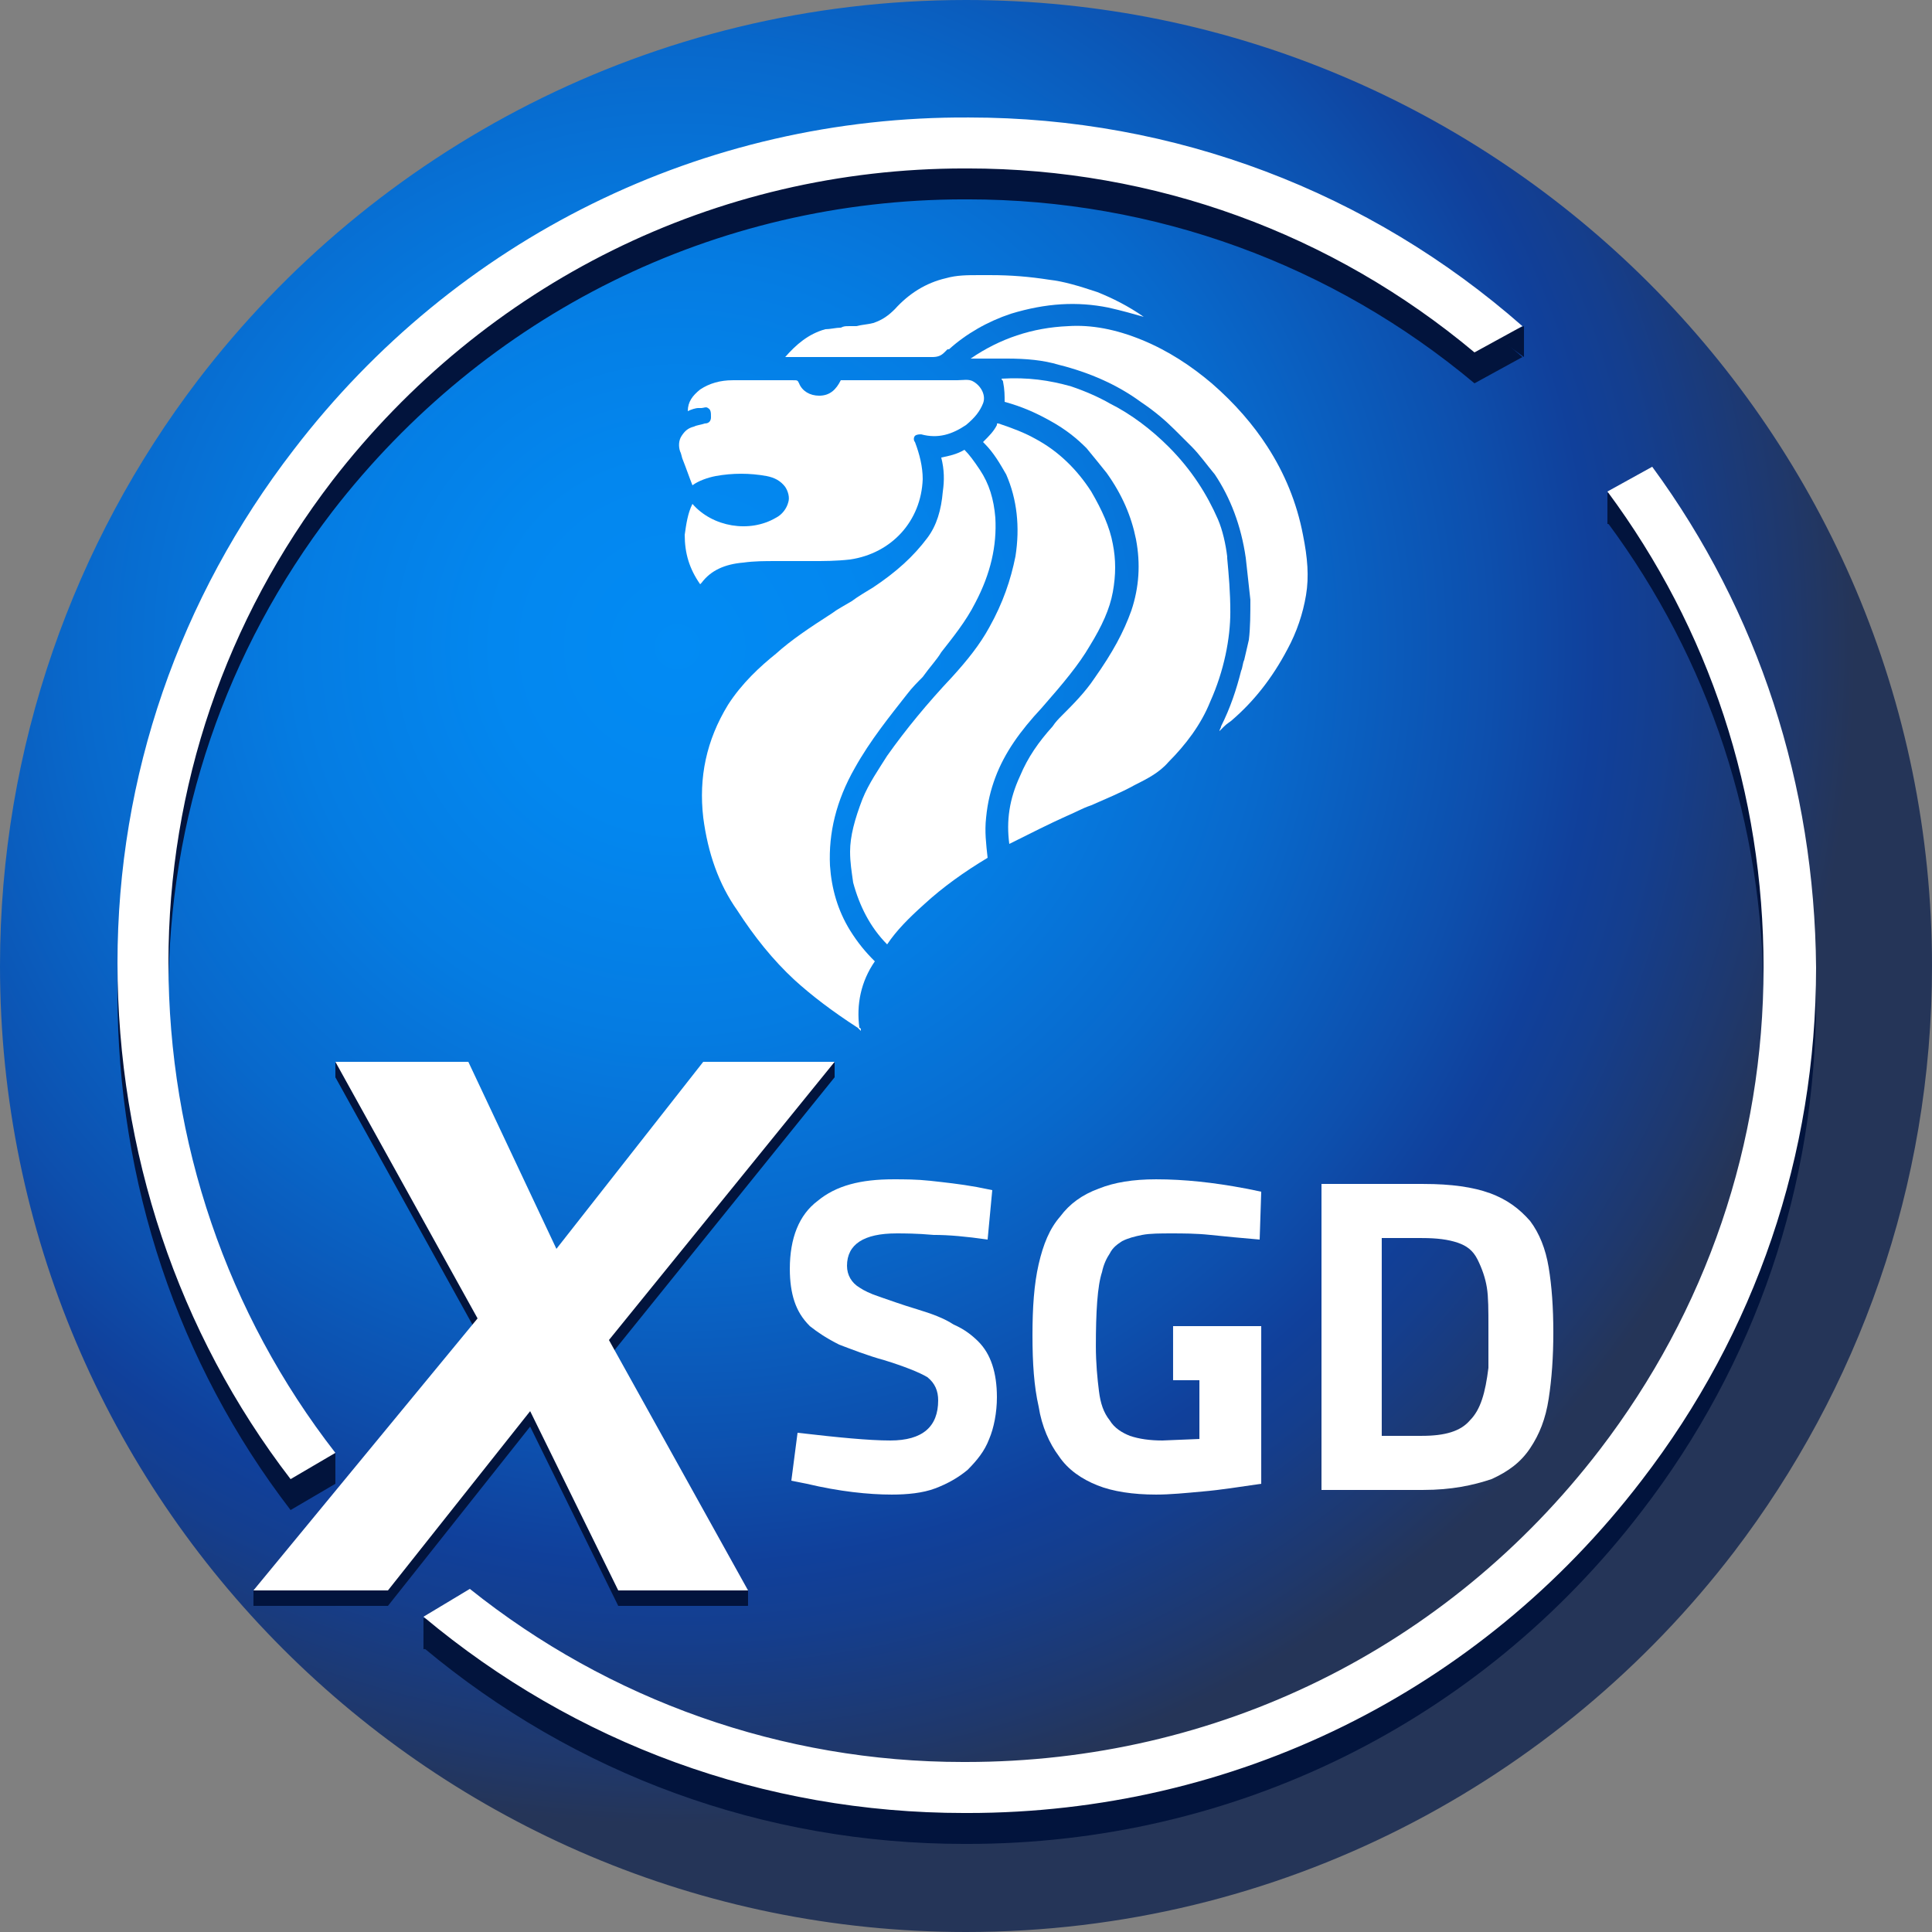 <svg width="32" height="32" viewBox="0 0 32 32" fill="none" xmlns="http://www.w3.org/2000/svg">
<rect x="0" y="0" width="32" height="32" fill="#808080" stroke="none"/>
<path d="M16 0C10.803 0 6.195 2.483 3.277 6.298C1.229 8.986 0 12.365 0 16C0 24.832 7.168 32 16 32C21.197 32 25.805 29.517 28.723 25.702C30.771 23.014 32 19.661 32 16C32 7.168 24.832 0 16 0Z" fill="url(#paint0_radial)"/>
<path d="M14.848 20.429C14.31 20.429 14.029 20.608 14.029 20.966C14.029 21.12 14.106 21.248 14.234 21.325C14.31 21.376 14.413 21.427 14.566 21.478C14.72 21.53 14.925 21.606 15.181 21.683C15.437 21.76 15.642 21.837 15.795 21.939C15.974 22.016 16.102 22.118 16.205 22.221C16.307 22.323 16.384 22.451 16.435 22.605C16.486 22.758 16.512 22.938 16.512 23.142C16.512 23.398 16.461 23.654 16.384 23.834C16.307 24.038 16.179 24.192 16.026 24.346C15.872 24.474 15.693 24.576 15.488 24.653C15.283 24.73 15.027 24.755 14.771 24.755C14.387 24.755 13.901 24.704 13.363 24.576L13.107 24.525L13.21 23.731C13.875 23.808 14.387 23.859 14.746 23.859C15.283 23.859 15.539 23.629 15.539 23.194C15.539 23.04 15.488 22.912 15.36 22.81C15.232 22.733 14.976 22.63 14.643 22.528C14.362 22.451 14.106 22.349 13.901 22.272C13.696 22.17 13.542 22.067 13.414 21.965C13.286 21.837 13.21 21.709 13.158 21.555C13.107 21.402 13.082 21.222 13.082 21.018C13.082 20.506 13.235 20.122 13.542 19.891C13.85 19.635 14.259 19.533 14.797 19.533C14.976 19.533 15.181 19.533 15.411 19.558C15.642 19.584 15.898 19.61 16.179 19.661L16.435 19.712L16.358 20.531C16 20.48 15.718 20.454 15.462 20.454C15.181 20.429 14.976 20.429 14.848 20.429Z" fill="white"/>
<path d="M19.891 22.861H19.43V21.965H20.89V24.576C20.531 24.627 20.224 24.678 19.917 24.704C19.635 24.73 19.379 24.755 19.149 24.755C18.765 24.755 18.432 24.704 18.176 24.602C17.92 24.499 17.69 24.346 17.536 24.115C17.383 23.91 17.255 23.629 17.203 23.296C17.127 22.963 17.101 22.579 17.101 22.118C17.101 21.658 17.127 21.274 17.203 20.941C17.28 20.608 17.383 20.352 17.562 20.147C17.715 19.942 17.92 19.789 18.202 19.686C18.458 19.584 18.765 19.533 19.149 19.533C19.61 19.533 20.096 19.584 20.634 19.686L20.89 19.738L20.864 20.531C20.557 20.506 20.301 20.48 20.045 20.454C19.814 20.429 19.584 20.429 19.405 20.429C19.226 20.429 19.047 20.429 18.919 20.454C18.791 20.48 18.688 20.506 18.586 20.557C18.509 20.608 18.432 20.659 18.381 20.762C18.33 20.838 18.279 20.941 18.253 21.069C18.176 21.299 18.151 21.734 18.151 22.298C18.151 22.579 18.176 22.835 18.202 23.04C18.227 23.245 18.279 23.398 18.381 23.526C18.458 23.654 18.586 23.731 18.714 23.782C18.867 23.834 19.047 23.859 19.251 23.859L19.866 23.834V22.861H19.891Z" fill="white"/>
<path d="M23.578 24.678H21.888V19.61H23.578C24.038 19.61 24.397 19.661 24.678 19.763C24.96 19.866 25.165 20.019 25.344 20.224C25.498 20.429 25.6 20.685 25.651 20.992C25.702 21.299 25.728 21.658 25.728 22.067C25.728 22.477 25.702 22.835 25.651 23.168C25.6 23.501 25.498 23.757 25.344 23.987C25.19 24.218 24.986 24.371 24.704 24.499C24.397 24.602 24.038 24.678 23.578 24.678ZM24.653 22.656C24.653 22.579 24.653 22.477 24.653 22.374C24.653 22.272 24.653 22.144 24.653 21.99C24.653 21.709 24.653 21.478 24.627 21.325C24.602 21.171 24.55 21.018 24.474 20.864C24.397 20.71 24.294 20.634 24.141 20.582C23.987 20.531 23.808 20.506 23.552 20.506H22.886V23.782H23.552C23.936 23.782 24.192 23.706 24.346 23.526C24.525 23.347 24.602 23.066 24.653 22.656Z" fill="white"/>
<path d="M5.555 24.576C3.763 22.272 2.79 19.43 2.79 16.461C2.79 13.542 3.738 10.778 5.504 8.474C8.038 5.197 11.853 3.302 15.974 3.302C16 3.302 16 3.302 16.026 3.302C19.123 3.302 22.067 4.378 24.422 6.349L25.216 5.914C22.682 3.686 19.456 2.458 16.051 2.458C11.648 2.432 7.552 4.454 4.864 7.962C2.97 10.419 1.946 13.363 1.946 16.461C1.946 19.584 2.944 22.579 4.813 25.011L5.555 24.576Z" fill="#02143D"/>
<path d="M27.366 8.243L26.624 8.653C28.314 10.931 29.21 13.645 29.21 16.538C29.21 19.456 28.262 22.221 26.496 24.525C23.962 27.827 20.147 29.696 16 29.696C15.974 29.696 15.974 29.696 15.949 29.696C12.954 29.696 10.086 28.672 7.782 26.829L7.014 27.29C9.523 29.389 12.646 30.541 15.974 30.541C16 30.541 16 30.541 16.026 30.541C20.429 30.541 24.499 28.544 27.187 25.037C29.082 22.579 30.08 19.635 30.08 16.538C30.054 13.517 29.133 10.65 27.366 8.243Z" fill="#02143D"/>
<path d="M25.242 5.402V5.914L24.781 5.581L25.242 5.402Z" fill="#02143D"/>
<path d="M26.624 8.166V8.678L27.008 8.73L26.982 8.166H26.624Z" fill="#02143D"/>
<path d="M5.555 24.064V24.576L5.171 24.602L5.094 24.166L5.555 24.064Z" fill="#02143D"/>
<path d="M7.014 26.803V27.315L7.629 27.264L7.552 26.906L7.014 26.803Z" fill="#02143D"/>
<path d="M5.555 24.064C3.763 21.76 2.79 18.918 2.79 15.949C2.79 13.03 3.738 10.266 5.504 7.962C8.038 4.685 11.853 2.79 15.974 2.79C16 2.79 16 2.79 16.026 2.79C19.123 2.79 22.067 3.866 24.422 5.837L25.216 5.402C22.682 3.174 19.456 1.946 16.051 1.946C11.648 1.92 7.552 3.942 4.864 7.45C2.97 9.907 1.946 12.851 1.946 15.949C1.946 19.072 2.944 22.067 4.813 24.499L5.555 24.064Z" fill="white"/>
<path d="M27.366 7.731L26.624 8.141C28.314 10.419 29.21 13.133 29.21 16.026C29.21 18.944 28.262 21.709 26.496 24.013C23.962 27.315 20.147 29.184 16 29.184C15.974 29.184 15.974 29.184 15.949 29.184C12.954 29.184 10.086 28.16 7.782 26.317L7.014 26.778C9.523 28.877 12.646 30.029 15.974 30.029C16 30.029 16 30.029 16.026 30.029C20.429 30.029 24.499 28.032 27.187 24.525C29.082 22.067 30.08 19.123 30.08 16.026C30.054 13.005 29.133 10.138 27.366 7.731Z" fill="white"/>
<path d="M13.824 17.843H11.648L9.216 20.941L7.757 17.843H5.555L7.91 22.093L4.198 26.598H6.426L8.781 23.629L10.24 26.598H12.39L10.086 22.477L13.824 17.843Z" fill="#02143D"/>
<path d="M4.198 26.342V26.598L4.608 26.522L4.557 26.266L4.198 26.342Z" fill="#02143D"/>
<path d="M12.39 26.342V26.598L12.006 26.291L12.39 26.342Z" fill="#02143D"/>
<path d="M5.555 17.587V17.843L5.862 17.997L5.76 17.638L5.555 17.587Z" fill="#02143D"/>
<path d="M13.824 17.587V17.843L13.414 17.894L13.824 17.587Z" fill="#02143D"/>
<path d="M13.824 17.587H11.648L9.216 20.685L7.757 17.587H5.555L7.91 21.837L4.198 26.342H6.426L8.781 23.373L10.24 26.342H12.39L10.086 22.195L13.824 17.587Z" fill="white"/>
<path d="M15.59 10.803C15.77 10.573 16 10.291 16.154 9.984C16.41 9.498 16.512 9.037 16.486 8.576C16.461 8.269 16.384 8.013 16.23 7.782C16.128 7.629 16.051 7.526 15.974 7.45C15.846 7.526 15.718 7.552 15.59 7.578C15.642 7.782 15.642 7.962 15.616 8.141C15.59 8.448 15.514 8.704 15.36 8.909C15.13 9.216 14.848 9.472 14.464 9.728C14.336 9.805 14.208 9.882 14.106 9.958C13.978 10.035 13.875 10.086 13.773 10.163C13.414 10.394 13.107 10.598 12.851 10.829C12.595 11.034 12.288 11.315 12.058 11.674C11.699 12.262 11.571 12.877 11.648 13.542C11.725 14.131 11.904 14.643 12.211 15.078C12.493 15.514 12.8 15.898 13.158 16.23C13.44 16.486 13.773 16.742 14.208 17.024L14.259 17.075C14.259 17.05 14.259 17.024 14.234 17.024C14.182 16.64 14.259 16.256 14.49 15.923C14.336 15.77 14.208 15.616 14.08 15.411C13.875 15.078 13.773 14.72 13.747 14.336C13.722 13.798 13.85 13.261 14.157 12.723C14.413 12.262 14.746 11.853 15.027 11.494C15.104 11.392 15.206 11.29 15.283 11.213C15.411 11.034 15.514 10.931 15.59 10.803Z" fill="white"/>
<path d="M18.048 10.701C18.253 10.368 18.381 10.086 18.432 9.805C18.483 9.523 18.483 9.267 18.432 9.011C18.381 8.73 18.253 8.448 18.074 8.141C17.843 7.782 17.536 7.475 17.152 7.27C16.973 7.168 16.768 7.091 16.538 7.014C16.512 7.014 16.512 7.014 16.512 7.014C16.512 7.014 16.512 7.014 16.512 7.04C16.461 7.142 16.384 7.219 16.307 7.296L16.282 7.322L16.307 7.347C16.461 7.501 16.563 7.68 16.666 7.859C16.845 8.269 16.896 8.73 16.819 9.216C16.742 9.6 16.614 9.984 16.384 10.394C16.23 10.675 16.026 10.931 15.77 11.213C15.36 11.648 15.002 12.083 14.694 12.518C14.566 12.723 14.387 12.979 14.285 13.235C14.157 13.568 14.08 13.85 14.08 14.106C14.08 14.285 14.106 14.438 14.131 14.618C14.234 15.002 14.413 15.36 14.694 15.642C14.848 15.411 15.053 15.206 15.309 14.976C15.616 14.694 15.974 14.438 16.358 14.208C16.333 13.978 16.307 13.773 16.333 13.542C16.358 13.286 16.41 13.082 16.486 12.877C16.64 12.467 16.896 12.109 17.254 11.725C17.613 11.315 17.869 11.008 18.048 10.701Z" fill="white"/>
<path d="M16.717 13.978C17.075 13.798 17.382 13.645 17.664 13.517C17.792 13.466 17.92 13.389 18.074 13.338C18.304 13.235 18.56 13.133 18.79 13.005C18.995 12.902 19.2 12.8 19.354 12.621C19.635 12.339 19.891 12.006 20.045 11.622C20.275 11.11 20.378 10.573 20.378 10.138C20.378 9.805 20.352 9.523 20.326 9.242V9.216C20.301 9.011 20.25 8.781 20.173 8.602C19.994 8.192 19.738 7.782 19.354 7.398C19.072 7.117 18.739 6.861 18.381 6.682C18.202 6.579 17.971 6.477 17.741 6.4C17.382 6.298 17.024 6.246 16.589 6.272C16.589 6.298 16.614 6.298 16.614 6.323C16.64 6.451 16.64 6.554 16.64 6.656C16.922 6.733 17.152 6.835 17.382 6.963C17.664 7.117 17.843 7.27 17.997 7.424C18.125 7.578 18.227 7.706 18.33 7.834C18.586 8.192 18.739 8.55 18.816 8.934C18.893 9.344 18.867 9.728 18.739 10.112C18.611 10.47 18.432 10.803 18.125 11.238C17.971 11.469 17.766 11.674 17.587 11.853C17.536 11.904 17.485 11.955 17.434 12.032C17.203 12.288 17.024 12.544 16.896 12.851C16.717 13.235 16.666 13.594 16.717 13.978Z" fill="white"/>
<path d="M16 7.04C16.154 6.912 16.23 6.81 16.282 6.682C16.333 6.554 16.256 6.4 16.128 6.323C16.051 6.272 15.949 6.298 15.846 6.298H15.821C15.334 6.298 14.822 6.298 14.336 6.298H13.926C13.85 6.451 13.747 6.554 13.568 6.554C13.414 6.554 13.286 6.477 13.235 6.349C13.21 6.298 13.21 6.298 13.133 6.298C12.8 6.298 12.467 6.298 12.134 6.298C11.93 6.298 11.75 6.349 11.597 6.451C11.469 6.554 11.392 6.656 11.392 6.81C11.443 6.784 11.52 6.758 11.571 6.758C11.597 6.758 11.597 6.758 11.622 6.758C11.648 6.758 11.699 6.733 11.725 6.758C11.776 6.784 11.776 6.835 11.776 6.912C11.776 6.963 11.75 7.014 11.674 7.014C11.597 7.04 11.546 7.04 11.494 7.066C11.392 7.091 11.341 7.142 11.29 7.219C11.238 7.296 11.238 7.398 11.264 7.475C11.29 7.526 11.29 7.578 11.315 7.629C11.366 7.757 11.418 7.91 11.469 8.038C11.571 7.962 11.725 7.91 11.853 7.885C12.134 7.834 12.416 7.834 12.698 7.885C12.826 7.91 12.928 7.962 13.005 8.064C13.056 8.141 13.082 8.243 13.056 8.32C13.03 8.422 12.954 8.525 12.851 8.576C12.416 8.832 11.802 8.73 11.469 8.346C11.392 8.499 11.366 8.678 11.341 8.858C11.341 9.165 11.418 9.421 11.597 9.677L11.622 9.651C11.776 9.446 12.006 9.344 12.314 9.318C12.493 9.293 12.672 9.293 12.851 9.293C12.954 9.293 13.056 9.293 13.133 9.293C13.235 9.293 13.338 9.293 13.44 9.293C13.645 9.293 13.85 9.293 14.08 9.267C14.771 9.165 15.258 8.627 15.283 7.936C15.283 7.731 15.232 7.526 15.155 7.322C15.13 7.296 15.13 7.245 15.155 7.219C15.181 7.194 15.232 7.194 15.258 7.194C15.539 7.27 15.77 7.194 16 7.04Z" fill="white"/>
<path d="M20.403 11.93C20.762 11.622 21.069 11.238 21.325 10.752C21.478 10.47 21.581 10.163 21.632 9.856C21.683 9.549 21.658 9.242 21.581 8.858C21.478 8.32 21.274 7.834 20.992 7.398C20.762 7.04 20.454 6.682 20.07 6.349C19.738 6.067 19.354 5.811 18.918 5.632C18.483 5.453 18.074 5.376 17.69 5.402C17.101 5.427 16.563 5.606 16.077 5.939H16.154C16.282 5.939 16.41 5.939 16.538 5.939C16.589 5.939 16.614 5.939 16.666 5.939C16.998 5.939 17.28 5.965 17.536 6.042C18.048 6.17 18.509 6.374 18.893 6.656C19.123 6.81 19.302 6.963 19.456 7.117C19.558 7.219 19.635 7.296 19.738 7.398C19.866 7.526 19.994 7.706 20.122 7.859C20.378 8.243 20.557 8.704 20.634 9.242C20.659 9.472 20.685 9.702 20.71 9.933C20.71 10.163 20.71 10.394 20.685 10.598C20.659 10.701 20.634 10.829 20.608 10.931C20.582 10.982 20.582 11.059 20.557 11.11C20.48 11.418 20.378 11.725 20.224 12.032C20.224 12.058 20.198 12.083 20.198 12.109C20.224 12.083 20.25 12.058 20.275 12.032C20.326 11.981 20.378 11.955 20.403 11.93Z" fill="white"/>
<path d="M18.355 5.094C18.586 5.146 18.765 5.197 18.944 5.248C18.688 5.069 18.432 4.941 18.176 4.838C17.869 4.736 17.613 4.659 17.382 4.634C17.05 4.582 16.742 4.557 16.41 4.557C16.333 4.557 16.282 4.557 16.23 4.557H16.205C16.026 4.557 15.846 4.557 15.667 4.608C15.334 4.685 15.053 4.864 14.822 5.12C14.72 5.222 14.618 5.299 14.464 5.35C14.362 5.376 14.285 5.376 14.182 5.402C14.131 5.402 14.106 5.402 14.054 5.402C14.003 5.402 13.978 5.402 13.926 5.427C13.85 5.427 13.747 5.453 13.67 5.453C13.389 5.53 13.184 5.709 13.005 5.914H13.85C14.387 5.914 14.925 5.914 15.437 5.914C15.539 5.914 15.59 5.888 15.642 5.837C15.667 5.811 15.667 5.811 15.693 5.786H15.718C16 5.53 16.358 5.325 16.742 5.197C17.331 5.018 17.843 4.992 18.355 5.094Z" fill="white"/>
<defs>
<radialGradient id="paint0_radial" cx="0" cy="0" r="1" gradientUnits="userSpaceOnUse" gradientTransform="translate(11.187 10.679) scale(19.643)">
<stop stop-color="#028BF4"/>
<stop offset="0.154" stop-color="#0387EF"/>
<stop offset="0.326" stop-color="#057CE2"/>
<stop offset="0.506" stop-color="#0869CC"/>
<stop offset="0.692" stop-color="#0D4FAD"/>
<stop offset="0.78" stop-color="#10409B"/>
<stop offset="0.838" stop-color="#143E8E"/>
<stop offset="0.946" stop-color="#1F386C"/>
<stop offset="1" stop-color="#253558"/>
</radialGradient>
</defs>
</svg>
